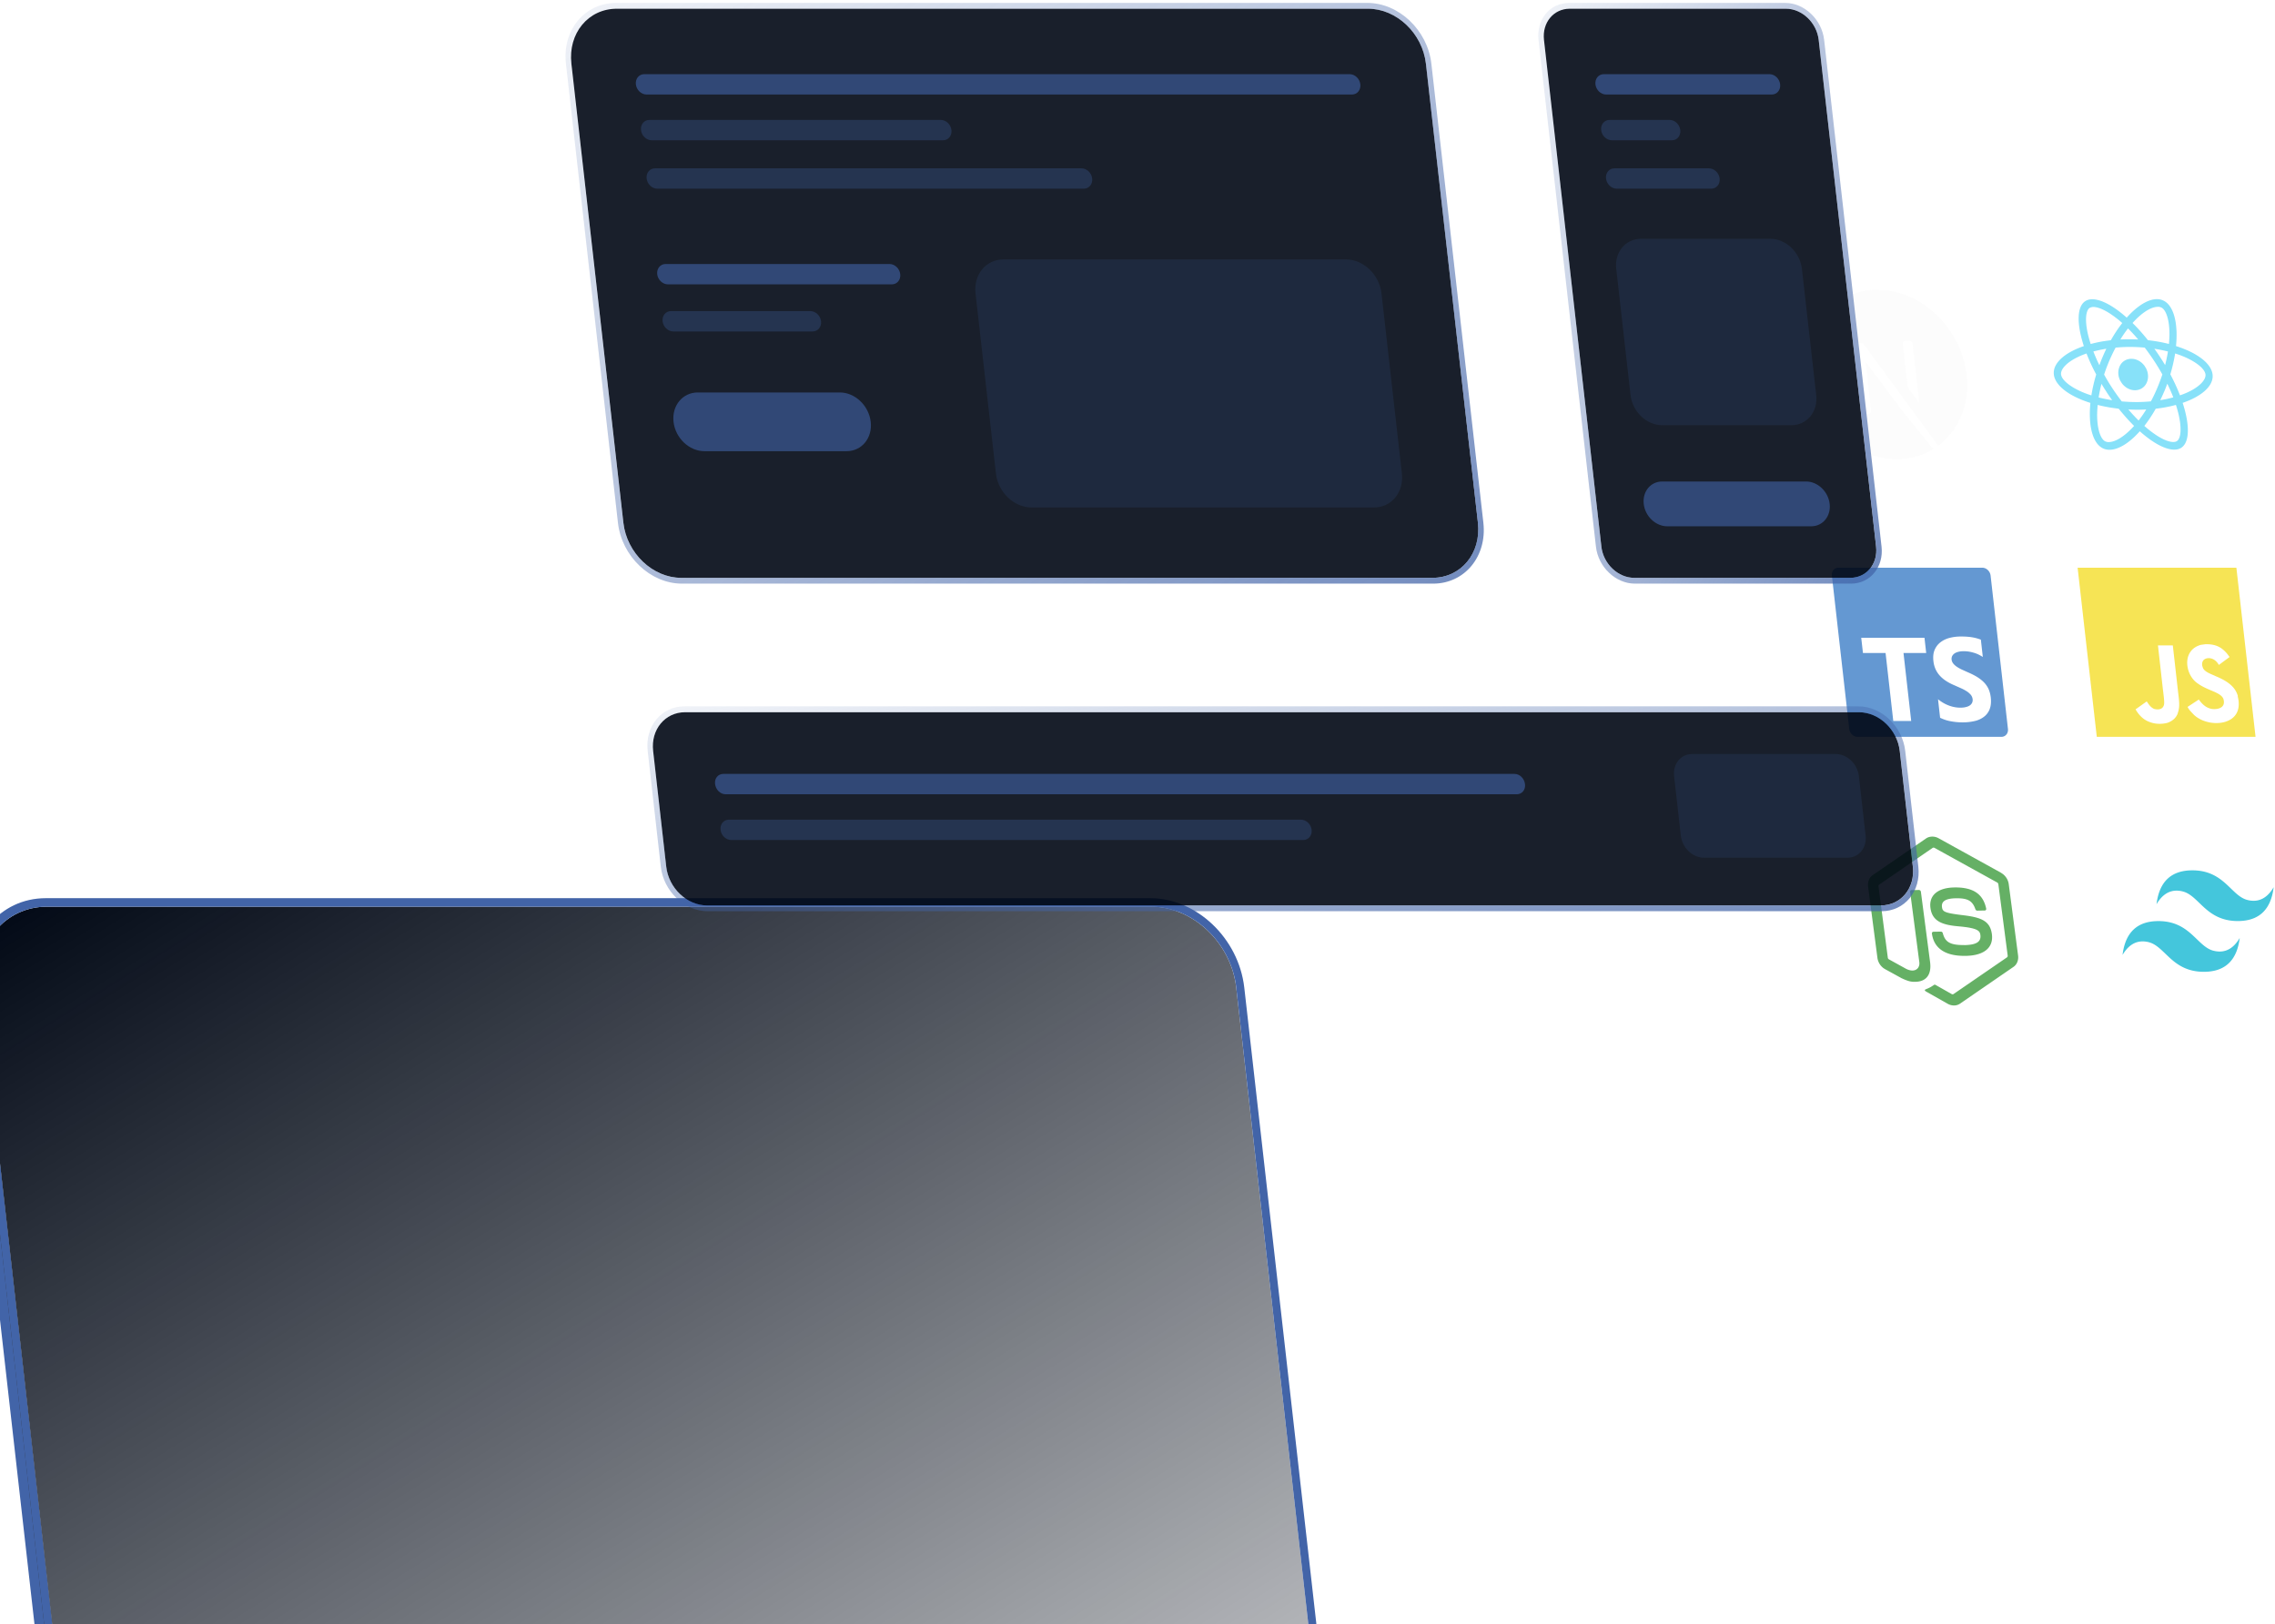<svg xmlns="http://www.w3.org/2000/svg" width="514" height="367" fill="none">
    <style>
        <![CDATA[.B{fill:#4264a8}.C{fill:#000714}.D{fill-opacity:.8}.E{fill:#fff}.F{opacity:.75}.G{fill-opacity:.6}.H{fill-opacity:.3}.I{fill-opacity:.9}.J{fill-opacity:.75}.K{fill-opacity:.15}]]></style>
    <g filter="url(#H)">
        <mask id="A" maskUnits="userSpaceOnUse" x="391" y="226" width="10" height="18">
            <path d="M393.545 242.67l-2.04 1.29c4.92-3.12 7.81-9.12 7.03-16l2.04-1.29c.78 6.88-2.11 12.88-7.03 16z"
                  class="E"/>
        </mask>
        <g mask="url(#A)" class="B">
            <path d="M398.535 227.97l2.04-1.29.1 1.25-2.04 1.29-.1-1.25z"/>
            <path d="M398.635 229.21l2.04-1.29a19.31 19.31 0 0 1-.04 2.53l-2.04 1.29a19.31 19.31 0 0 0 .04-2.53z"/>
            <path d="M398.595 231.739l2.04-1.29c-.07.88-.21 1.73-.4 2.56l-2.04 1.29c.19-.83.33-1.68.4-2.56z"/>
            <path d="M398.195 234.31l2.04-1.29c-.23 1-.55 1.95-.94 2.86l-2.04 1.29c.39-.91.71-1.86.94-2.86z"/>
            <path d="M397.255 237.159l2.04-1.29c-1.24 2.84-3.22 5.2-5.75 6.8l-2.04 1.29c2.52-1.6 4.51-3.95 5.75-6.8z"/>
        </g>
        <mask id="B" maskUnits="userSpaceOnUse" x="383" y="242" width="11" height="5">
            <path d="M385.495 244.95c3.01 0 5.75-.83 8.05-2.28l-2.04 1.29c-2.3 1.46-5.03 2.28-8.05 2.28l2.04-1.29z"
                  class="E"/>
        </mask>
        <g mask="url(#B)" class="C D">
            <path d="M383.455 246.25l2.04-1.29c.63 0 1.24-.04 1.85-.11l-2.04 1.29a15.99 15.99 0 0 1-1.85.11z"/>
            <path d="M385.305 246.14l2.04-1.29c.99-.11 1.94-.32 2.85-.61l-2.04 1.29c-.91.29-1.86.5-2.85.61z"/>
            <path d="M388.145 245.53l2.04-1.29c1.2-.38 2.32-.91 3.36-1.57l-2.04 1.29c-1.03.66-2.16 1.18-3.36 1.57z"/>
        </g>
        <mask id="C" maskUnits="userSpaceOnUse" x="383" y="244" width="12" height="5">
            <path d="M394.605 244.361l-2.04 1.29c-2.54 1.61-5.56 2.53-8.89 2.53l2.04-1.29c3.33 0 6.35-.92 8.89-2.53z"
                  class="E"/>
        </mask>
        <g mask="url(#C)" class="B">
            <path d="M383.675 248.181l2.04-1.29a17.19 17.19 0 0 0 2.04-.12l-2.04 1.29c-.66.08-1.34.12-2.04.12z"/>
            <path d="M385.705 248.062l2.04-1.29c1.09-.13 2.14-.35 3.14-.68l-2.04 1.29a16.84 16.84 0 0 1-3.14.68z"/>
            <path d="M388.845 247.391l2.04-1.29c1.32-.42 2.57-1.01 3.71-1.73l-2.04 1.29a15.71 15.71 0 0 1-3.71 1.73z"/>
        </g>
        <mask id="D" maskUnits="userSpaceOnUse" x="97" y="58" width="10" height="18">
            <path d="M104.485 59.481l2.04-1.29c-4.92 3.12-7.81 9.12-7.03 16l-2.04 1.29c-.78-6.88 2.11-12.88 7.03-16z"
                  class="E"/>
        </mask>
        <g mask="url(#D)" class="C D">
            <path d="M104.485 59.481l2.04-1.29c-2.52 1.6-4.51 3.95-5.75 6.8l-2.04 1.29c1.23-2.84 3.22-5.2 5.75-6.8z"/>
            <path d="M98.745 66.282l2.04-1.29a16.79 16.79 0 0 0-.94 2.86l-2.04 1.29c.23-1 .55-1.95.94-2.86z"/>
            <path d="M97.795 69.132l2.04-1.29c-.19.83-.33 1.68-.4 2.56l-2.04 1.29c.07-.88.21-1.73.4-2.56z"/>
            <path d="M97.395 71.702l2.04-1.29a19.31 19.31 0 0 0-.04 2.53l-2.04 1.29a19.31 19.31 0 0 1 .04-2.53z"/>
            <path d="M97.355 74.231l2.04-1.29.1 1.25-2.04 1.29-.1-1.25z"/>
        </g>
        <mask id="E" maskUnits="userSpaceOnUse" x="95" y="56" width="11" height="20">
            <path d="M103.435 57.79l2.04-1.29c-5.44 3.45-8.65 10.09-7.79 17.69l-2.04 1.29c-.86-7.6 2.35-14.24 7.79-17.69z"
                  class="E"/>
        </mask>
        <g mask="url(#E)" class="B">
            <path d="M103.435 57.79l2.04-1.29c-2.79 1.77-5 4.38-6.36 7.53l-2.04 1.29c1.37-3.15 3.57-5.76 6.36-7.53z"/>
            <path d="M97.065 65.319l2.04-1.29a17.46 17.46 0 0 0-1.04 3.16l-2.04 1.29c.26-1.1.61-2.16 1.04-3.16z"/>
            <path d="M96.025 68.48l2.04-1.29c-.21.91-.36 1.86-.45 2.83l-2.04 1.29a18.56 18.56 0 0 1 .45-2.83z"/>
            <path d="M95.575 71.31l2.04-1.29c-.08.91-.09 1.84-.05 2.79l-2.03 1.29a19.88 19.88 0 0 1 .05-2.79"/>
            <path d="M95.535 74.101l2.04-1.29.11 1.38-2.04 1.29-.11-1.38z"/>
        </g>
        <path d="M133.945 246.251l2.04-1.3h249.51l-2.04 1.3h-249.51z" class="C D"/>
        <path d="M134.165 248.181l2.04-1.3h249.51l-2.04 1.3h-249.51z" class="B"/>
        <path d="M97.455 75.482l2.04-1.3 17.27 152.49-2.04 1.3-17.27-152.49z" class="C D"/>
        <path d="M95.645 75.482l2.04-1.3 17.27 152.49-2.04 1.3-17.27-152.49z" class="B"/>
        <path d="M385.495 244.95h-249.51c-9.47 0-18.08-8.19-19.22-18.28L99.495 74.18c-1.14-10.09 5.61-18.28 15.08-18.28h249.51c9.47 0 18.08 8.19 19.22 18.28l17.27 152.49c1.14 10.09-5.61 18.28-15.08 18.28z"
              fill="url(#I)"/>
        <mask id="F" maskUnits="userSpaceOnUse" x="114" y="226" width="22" height="21">
            <path d="M114.725 227.972l2.04-1.29c1.14 10.09 9.75 18.28 19.22 18.28l-2.04 1.29c-9.47 0-18.08-8.19-19.22-18.28z"
                  class="E"/>
        </mask>
        <g mask="url(#F)" class="C D">
            <path d="M114.725 227.972l2.04-1.29.21 1.42-2.04 1.29-.21-1.42z"/>
            <path d="M114.935 229.382l2.04-1.29a20.89 20.89 0 0 0 .78 2.97l-2.04 1.29a19.95 19.95 0 0 1-.78-2.97z"/>
            <path d="M115.715 232.362l2.04-1.29c.53 1.53 1.23 2.99 2.08 4.35l-2.04 1.29c-.85-1.35-1.55-2.81-2.08-4.35z"/>
            <path d="M117.795 236.702l2.04-1.29c1.1 1.75 2.44 3.34 3.95 4.68l-2.04 1.29a21.42 21.42 0 0 1-3.95-4.68z"/>
            <path d="M121.745 241.382l2.04-1.29c1.2 1.07 2.51 1.98 3.91 2.73l-2.04 1.29c-1.39-.74-2.71-1.66-3.91-2.73z"/>
            <path d="M125.655 244.112l2.04-1.29a18.34 18.34 0 0 0 2.73 1.19l-2.04 1.29a18.34 18.34 0 0 1-2.73-1.19z"/>
            <path d="M128.385 245.302l2.04-1.29c.8.27 1.62.49 2.45.65l-2.04 1.29c-.83-.16-1.65-.38-2.45-.65z"/>
            <path d="M130.835 245.952l2.04-1.29a16.46 16.46 0 0 0 2.42.28l-2.04 1.29c-.82-.03-1.62-.13-2.42-.28z"/>
            <path d="M133.255 246.231l2.04-1.29.69.01-2.04 1.29c-.23 0-.46 0-.69-.01z"/>
        </g>
        <path d="M385.715 246.881h-249.51c-10.46 0-19.99-9.07-21.25-20.21l-17.27-152.49c-1.26-11.14 6.22-20.21 16.68-20.21h249.51c10.46 0 19.99 9.07 21.25 20.21l17.27 152.49c1.26 11.14-6.22 20.21-16.68 20.21zm-2.4-172.7c-1.14-10.09-9.75-18.28-19.22-18.28h-249.52c-9.47 0-16.23 8.19-15.08 18.28l17.27 152.49c1.14 10.09 9.75 18.28 19.22 18.28h249.51c9.47 0 16.23-8.19 15.08-18.28l-17.27-152.49"
              class="B"/>
        <mask id="G" maskUnits="userSpaceOnUse" x="112" y="226" width="25" height="23">
            <path d="M112.915 227.972l2.04-1.29c1.26 11.14 10.8 20.21 21.25 20.21l-2.04 1.29c-10.46 0-19.99-9.07-21.25-20.21z"
                  class="E"/>
        </mask>
        <g mask="url(#G)" class="B">
            <path d="M112.915 227.972l2.04-1.29.23 1.56-2.04 1.29-.23-1.56z"/>
            <path d="M113.145 229.532l2.04-1.29c.21 1.12.5 2.22.86 3.28l-2.04 1.29c-.37-1.06-.66-2.16-.86-3.28z"/>
            <path d="M114.005 232.811l2.04-1.29a23.05 23.05 0 0 0 2.3 4.8l-2.04 1.29c-.94-1.5-1.71-3.11-2.3-4.8z"/>
            <path d="M116.305 237.612l2.04-1.29c1.21 1.94 2.7 3.7 4.38 5.19l-2.04 1.29c-1.68-1.49-3.17-3.24-4.38-5.19z"/>
            <path d="M120.685 242.802l2.04-1.29c1.33 1.18 2.78 2.2 4.33 3.02l-2.04 1.29a22.44 22.44 0 0 1-4.33-3.02z"/>
            <path d="M125.015 245.821l2.04-1.29c.97.52 1.98.96 3.02 1.32l-2.04 1.29c-1.04-.36-2.05-.8-3.02-1.32z"/>
            <path d="M128.035 247.142l2.04-1.29a20.64 20.64 0 0 0 2.7.72l-2.04 1.29c-.92-.17-1.82-.41-2.7-.72z"/>
            <path d="M130.735 247.853l2.04-1.291a18.21 18.21 0 0 0 2.67.311l-2.04 1.29c-.9-.04-1.79-.14-2.67-.31z"/>
            <path d="M133.405 248.161l2.04-1.29.76.02-2.04 1.29c-.25 0-.51 0-.76-.02z"/>
        </g>
    </g>
    <g fill="#5fd6f6">
        <path d="M491.635 78.21c4.73 1.49 7.97 3.89 8.26 6.42s-2.4 4.92-6.76 6.41c1.62 4.94 1.61 8.88-.3 10.14-.45.3-.99.43-1.61.43-2.01 0-4.81-1.5-7.77-4.15-2.36 2.65-4.82 4.18-6.84 4.18-.61 0-1.18-.14-1.69-.43-2.21-1.26-3.12-5.21-2.63-10.16-4.74-1.49-7.98-3.89-8.26-6.42s2.4-4.92 6.78-6.42c-1.62-4.94-1.61-8.88.3-10.14.45-.3.99-.44 1.61-.44 2.01 0 4.81 1.51 7.77 4.15 2.36-2.65 4.82-4.18 6.83-4.18a3.37 3.37 0 0 1 1.68.44c2.2 1.26 3.12 5.21 2.63 10.16v.01zm-16.25 6.44c.58 1.04 1.21 2.09 1.88 3.1a49.9 49.9 0 0 0 2.11 2.96 40.07 40.07 0 0 0 3.3.15c1.11 0 2.21-.06 3.29-.16.5-.93.97-1.93 1.42-2.98.43-1.02.82-2.06 1.17-3.1a50.19 50.19 0 0 0-1.88-3.1 54.91 54.91 0 0 0-2.1-2.96 36.27 36.27 0 0 0-3.3-.16c-1.1 0-2.2.05-3.29.16-.5.93-.97 1.92-1.43 2.97-.43 1.03-.83 2.07-1.16 3.11m-2.88 4.71a36.13 36.13 0 0 1 1.09-4.72c-.87-1.63-1.6-3.22-2.19-4.75-.68.24-1.34.5-1.93.79-2.45 1.16-3.96 2.72-3.82 3.95s1.99 2.76 4.71 3.94a19.84 19.84 0 0 0 2.14.79zm21.95-.79c2.46-1.17 3.96-2.72 3.83-3.94-.14-1.23-1.99-2.77-4.71-3.95a20.85 20.85 0 0 0-2.15-.79c-.24 1.51-.6 3.09-1.08 4.71.86 1.63 1.59 3.23 2.18 4.75.68-.23 1.34-.5 1.93-.78zm-6.93-19.22c-1.53 0-3.61 1.29-5.72 3.65 1.16 1.14 2.33 2.45 3.48 3.89 1.66.18 3.26.47 4.74.85.07-.79.12-1.56.12-2.3 0-2.98-.7-5.29-1.76-5.9a1.75 1.75 0 0 0-.85-.2m-11.11 30.57c1.53 0 3.61-1.3 5.73-3.65-1.16-1.15-2.33-2.46-3.48-3.89-1.67-.19-3.27-.48-4.75-.85-.07.79-.12 1.56-.12 2.3 0 2.97.7 5.29 1.76 5.89.23.13.52.2.85.21m15.42-.24c.92-.62 1.08-2.93.4-5.9-.16-.72-.38-1.48-.63-2.27-1.39.38-2.92.68-4.56.86-.81 1.44-1.68 2.74-2.58 3.89 2.66 2.35 5.04 3.63 6.55 3.63.33 0 .61-.06.82-.21zm-19.72-30.09c-.92.62-1.08 2.93-.4 5.9a28.83 28.83 0 0 0 .63 2.26c1.39-.38 2.93-.67 4.56-.85.81-1.44 1.68-2.75 2.58-3.89-2.65-2.34-5.04-3.63-6.55-3.63-.24 0-.55.07-.82.21zm16.79 19.01c-.26.63-.55 1.24-.84 1.84a26.03 26.03 0 0 0 2.95-.63c-.39-1.01-.85-2.05-1.36-3.09a40.55 40.55 0 0 1-.74 1.88m-15.96-9.16a35.71 35.71 0 0 0 1.36 3.1c.22-.63.47-1.25.73-1.87a34.65 34.65 0 0 1 .84-1.85 30.43 30.43 0 0 0-2.94.62m15.05 1.21a43.74 43.74 0 0 1 1.17 1.87c.26-1.03.48-2.07.64-3.08-.99-.25-2.02-.45-3.07-.62a42.03 42.03 0 0 1 1.26 1.83zm-12.04 7.97a41.37 41.37 0 0 1-1.17-1.87c-.27 1.03-.48 2.08-.64 3.08.98.25 2.01.45 3.06.62a42.03 42.03 0 0 1-1.26-1.83m7.14-11.89c-.77-.91-1.54-1.75-2.31-2.5-.58.75-1.17 1.58-1.72 2.5a44.73 44.73 0 0 1 2.03-.05c.69 0 1.36.02 2.01.05m.08 18.31c.58-.75 1.17-1.58 1.72-2.5-.66.04-1.34.06-2.02.06s-1.36-.03-2.01-.06a38.14 38.14 0 0 0 2.31 2.5z"
              class="F"/>
        <path d="M482.355 88.19c-.89 0-1.78-.37-2.48-1.04s-1.16-1.57-1.26-2.51.15-1.85.69-2.52c.55-.67 1.36-1.04 2.25-1.04s1.78.37 2.48 1.04 1.16 1.57 1.26 2.52-.15 1.84-.69 2.51c-.55.67-1.36 1.04-2.25 1.04z"
              class="F"/>
    </g>
    <g fill="#329632" class="F">
        <path d="M443.775 213.579c2.76-.05 3.86-.74 3.66-2.3-.12-.9-.54-1.56-4.91-1.94-3.65-.31-5.98-1.12-6.37-4.18-.37-2.83 1.65-4.54 5.39-4.61 4.21-.07 6.5 1.44 7.2 4.77a.37.37 0 0 1-.06.31c-.06.08-.15.13-.26.13l-1.7.03c-.18 0-.35-.13-.41-.31-.67-1.93-1.74-2.53-4.44-2.48-3.02.05-3.22 1.18-3.11 2.02.13 1.01.59 1.3 4.74 1.8 4.11.5 6.13 1.27 6.53 4.29s-1.75 4.84-5.92 4.9c-5.75.1-7.32-2.68-7.63-5.04-.03-.22.12-.4.33-.41l1.7-.03c.19 0 .37.14.42.33.5 1.84 1.39 2.76 4.87 2.7l-.03.02zm8.36-16.31c.92.51 1.57 1.48 1.71 2.53l2.11 16.13c.14 1.05-.26 2.04-1.04 2.57l-12.08 8.31c-.38.26-.85.41-1.34.41s-.97-.12-1.42-.37l-4.75-2.69c-.71-.38-.4-.51-.2-.61.83-.34 1-.42 1.86-.99.04-.03.08-.04.13-.04a.36.36 0 0 1 .2.06l3.65 2.07c.07.03.14.05.21.05s.14-.02.19-.06l12.09-8.3c.11-.08.17-.23.15-.39l-2.11-16.13c-.02-.16-.12-.3-.25-.38l-14.19-7.84c-.07-.03-.14-.05-.21-.05a.36.36 0 0 0-.2.06l-12.07 8.3a.4.4 0 0 0-.16.39l2.11 16.13c.02.16.12.3.26.37l3.89 2.15c.55.27 1.03.38 1.44.37 1.12-.02 1.64-.93 1.53-1.84l-2.08-15.92c-.03-.23.12-.41.33-.41l1.66-.03a.47.47 0 0 1 .44.4l2.08 15.92c.36 2.78-.85 4.39-3.32 4.43-.76.01-1.35.02-3.14-.82l-3.73-2.05c-.92-.51-1.57-1.48-1.71-2.53l-2.11-16.13c-.14-1.05.26-2.04 1.04-2.57l12.08-8.31c.38-.26.85-.39 1.34-.4a2.91 2.91 0 0 1 1.43.35l14.2 7.85-.02.01z"/>
    </g>
    <path d="M469.405 128.291h35.87l4.33 38.22h-35.87l-4.33-38.22zm36.33 31.63c.03-.14.23-1.12-.18-2.63l.08.1c-.46-1.74-1.69-3.21-5-4.57-1.16-.55-2.43-.93-2.89-1.82-.2-.52-.25-.81-.2-1.12.09-.79.76-1.15 1.48-1.15.22 0 .45.03.67.1.6.19 1.19.67 1.62 1.43l2.42-1.79c-.48-.67-.71-.96-1.01-1.24-1.03-1.07-2.28-1.65-4.18-1.65h-.25l-1.04.14c-.98.26-1.87.83-2.37 1.6-1.47 2.06-.58 5.64 1.65 7.12 2.22 1.63 5.25 1.98 5.81 3.51.5 1.63-.65 2.29-2.05 2.29a4.68 4.68 0 0 1-.64-.04c-1.25-.29-1.99-.93-2.87-2.12l-2.54 1.67c.4.76.79 1.1 1.41 1.76 1.28 1.23 3.24 1.89 5.1 1.89 2.39 0 4.61-1.09 4.99-3.49m-13.71 1.2c.59-1.48.22-3.29 0-5.33l-1.11-9.84v-.09h-3.37l1.04 9.25c.22 1.96.52 3.76.28 4.31-.23.7-.84.9-1.4.9-.32 0-.63-.06-.84-.13-.63-.31-.98-.74-1.39-1.36l-.23-.31-2.52 1.79c.57 1 1.33 1.87 2.25 2.42.93.55 2.04.85 3.2.85.55 0 1.11-.07 1.67-.2 1.13-.36 2.05-1.1 2.45-2.25"
          fill="#f2db1d" class="F"/>
    <path d="M443.825 81.849c.27 1.05.32 1.37.48 2.78s.18 1.74.15 2.79c-.08 3.61-1.16 6.99-3.11 9.76-.92 1.31-2.12 2.56-3.3 3.45l-.13.1-3.37-4.58-8.37-11.42-5.11-6.95c-.21-.22-.34-.24-1.05-.24-.61 0-.67 0-.8.08a.84.84 0 0 0-.23.23l-.09.14.83 7.49.84 7.49.09.17c.07.11.16.21.27.28l.17.1h.6c.53 0 .63 0 .73-.07.14-.08.2-.16.27-.34.05-.13.03-.35-.58-5.73l-.59-5.59 4.26 5.67 4.24 5.67 3.33 4.12 3.39 4.17c.05.04 0 .09-.3.25-1.88 1.1-3.85 1.73-6.23 2.02-.27.03-.99.05-1.71.05s-1.45-.02-1.73-.05c-1.41-.17-2.67-.43-3.88-.83-6.75-2.23-12.23-8.27-14.02-15.44-.27-1.05-.32-1.36-.48-2.79s-.18-1.73-.15-2.78c.07-3.01.82-5.84 2.22-8.35 2.52-4.5 6.96-7.43 11.99-7.92l.54-.05h.53c.79 0 2.16.03 2.42.05 1.38.17 2.64.44 3.82.83 6.75 2.23 12.23 8.27 14.02 15.44h.04zm-10.94 2.54l-.8-6.86a.9.9 0 0 0-.4-.44c-.13-.06-.22-.07-.73-.07-.55 0-.6 0-.74.09-.15.1-.26.26-.29.47-.01.09.17 1.86.53 5.02l.55 4.89 1.32 1.81 1.31 1.82-.75-6.71"
          fill="#fafafa" class="F"/>
    <path d="M447.865 128.291c.93 0 1.77.8 1.88 1.79l3.92 34.64c.11.99-.55 1.79-1.48 1.79h-32.5c-.93 0-1.77-.8-1.88-1.79l-3.92-34.64c-.11-.99.55-1.79 1.48-1.79h32.5zm-12.67 19.28l-.39-3.45h-14.29l.39 3.45h5.11l1.74 15.36h4.05l-1.74-15.36h5.13zm14.33 12.69c.29-.7.37-1.59.26-2.63-.09-.77-.27-1.43-.54-2a5.49 5.49 0 0 0-1.09-1.52c-.45-.44-.98-.84-1.57-1.2a17.11 17.11 0 0 0-2.01-1l-1.46-.66c-.43-.22-.8-.43-1.11-.65-.31-.23-.56-.46-.74-.71-.18-.24-.3-.53-.33-.84-.03-.27.01-.55.12-.77a1.64 1.64 0 0 1 .52-.6c.26-.18.57-.31.89-.38.36-.1.76-.14 1.21-.14.72 0 1.45.11 2.17.32.38.1.75.24 1.12.41.35.17.69.36 1.02.57l-.44-3.91a10.31 10.31 0 0 0-2.01-.54c-.72-.12-1.54-.17-2.45-.17h-.1a9.9 9.9 0 0 0-2.5.31c-.76.19-1.47.53-2.09 1.01-.58.45-1.01 1.03-1.31 1.73-.29.7-.37 1.54-.26 2.52.14 1.24.6 2.31 1.37 3.19.77.89 1.88 1.63 3.32 2.24l1.58.7c.45.2.87.43 1.29.7.33.21.63.48.9.79.19.25.33.55.38.85a1.57 1.57 0 0 1-.08.89 1.56 1.56 0 0 1-.49.61c-.23.17-.53.3-.89.39-.36.1-.79.15-1.29.15-1.78 0-3.57-.69-5.05-1.91l.47 4.19c.75.37 1.55.64 2.35.78a14 14 0 0 0 2.65.26h.13a11.67 11.67 0 0 0 2.64-.29 5.39 5.39 0 0 0 2.11-.95c.59-.43 1.03-1.03 1.32-1.73"
          fill="#3076c2" class="F"/>
    <g fill="#06b3d0">
        <path d="M509.165 203.56c1.82 0 3.33-1.02 4.53-3.06-.61 5.09-3.32 7.64-8.1 7.64-4.45 0-6.73-2.2-8.7-4.1-1.21-1.17-2.31-2.22-3.71-2.58a5.5 5.5 0 0 0-1.42-.19c-1.82 0-3.33 1.02-4.53 3.06.61-5.1 3.32-7.65 8.1-7.65 4.45 0 6.73 2.2 8.7 4.1 1.21 1.17 2.3 2.23 3.71 2.59a5.5 5.5 0 0 0 1.42.19zm-7.67 11.47c1.82 0 3.33-1.02 4.53-3.06-.62 5.09-3.32 7.64-8.1 7.64-4.45 0-6.73-2.2-8.7-4.1-1.22-1.16-2.31-2.22-3.71-2.58a5.5 5.5 0 0 0-1.42-.19c-1.82 0-3.33 1.02-4.54 3.06.62-5.1 3.32-7.65 8.11-7.65 4.45 0 6.73 2.21 8.69 4.1 1.22 1.17 2.31 2.23 3.72 2.59a5.5 5.5 0 0 0 1.42.19z"
              class="F"/>
    </g>
    <path d="M323.655 130.581h-169.74c-6.44 0-12.29-5.56-13.07-12.43l-11.75-103.75c-.78-6.87 3.81-12.43 10.26-12.43h169.74c6.44 0 12.29 5.56 13.07 12.43l11.75 103.75c.78 6.87-3.81 12.43-10.26 12.43z"
          class="C I"/>
    <path d="M323.805 131.89h-169.74c-7.11 0-13.59-6.16-14.45-13.74L127.865 14.4c-.86-7.58 4.22-13.74 11.34-13.74h169.74c7.11 0 13.59 6.16 14.45 13.74l11.75 103.75c.86 7.58-4.23 13.74-11.34 13.74zm-1.64-117.49c-.78-6.87-6.63-12.43-13.07-12.43h-169.75c-6.44 0-11.03 5.56-10.26 12.43l11.75 103.75c.78 6.87 6.63 12.43 13.07 12.43h169.74c6.44 0 11.03-5.56 10.26-12.43L322.155 14.4"
          fill="url(#J)" class="J"/>
    <g class="B">
        <path d="M305.445 21.36h-159.36c-1.2 0-2.28-1.03-2.42-2.3s.7-2.3 1.9-2.3h159.36c1.2 0 2.28 1.03 2.42 2.3s-.7 2.3-1.9 2.3z"
              class="G"/>
        <path d="M213.065 31.7h-65.83c-1.19 0-2.27-1.03-2.41-2.3s.7-2.3 1.89-2.3h65.83c1.2 0 2.28 1.03 2.42 2.3s-.7 2.3-1.9 2.3z"
              class="H"/>
        <path d="M201.495 64.26h-50.59c-1.19 0-2.28-1.03-2.42-2.3s.71-2.3 1.9-2.3h50.59c1.19 0 2.28 1.03 2.42 2.3s-.71 2.3-1.9 2.3z"
              class="G"/>
        <path d="M183.605 74.901h-31.49c-1.19 0-2.27-1.03-2.41-2.3s.7-2.3 1.89-2.3h31.49c1.19 0 2.28 1.03 2.42 2.3s-.71 2.3-1.9 2.3z"
              class="H"/>
        <path d="M191.245 101.959h-32.09c-3.44 0-6.57-2.969-6.98-6.63s2.04-6.64 5.48-6.64h32.09c3.44 0 6.56 2.97 6.98 6.64s-2.03 6.63-5.47 6.63h-.01z"
              class="G"/>
        <path d="M244.875 42.641h-96.37c-1.19 0-2.27-1.03-2.41-2.3s.7-2.3 1.89-2.3h96.36c1.19 0 2.28 1.03 2.42 2.3s-.71 2.3-1.9 2.3h.01z"
              class="H"/>
        <path d="M310.405 114.681h-77.33c-3.97 0-7.58-3.43-8.06-7.67l-4.61-40.72c-.48-4.23 2.35-7.67 6.33-7.67h77.33c3.97 0 7.58 3.43 8.06 7.67l4.61 40.72c.48 4.23-2.35 7.67-6.33 7.67z"
              class="K"/>
    </g>
    <path d="M424.955 204.611h-265.22c-4.54 0-8.66-3.92-9.21-8.75l-2.96-26.16c-.55-4.83 2.69-8.75 7.22-8.75h265.22c4.54 0 8.66 3.92 9.21 8.75l2.96 26.16c.55 4.83-2.69 8.75-7.22 8.75z"
          class="C I"/>
    <path d="M425.105 205.921h-265.22c-5.21 0-9.96-4.51-10.59-10.07l-2.96-26.16c-.63-5.56 3.09-10.07 8.31-10.07h265.22c5.21 0 9.96 4.51 10.59 10.07l2.96 26.16c.63 5.56-3.09 10.07-8.31 10.07zm4.11-36.22c-.55-4.83-4.67-8.75-9.21-8.75h-265.21c-4.54 0-7.77 3.92-7.22 8.75l2.96 26.16c.55 4.83 4.67 8.75 9.21 8.75h265.22c4.54 0 7.77-3.92 7.22-8.75l-2.96-26.16"
          fill="url(#K)" class="J"/>
    <path d="M418.055 130.581h-48.84c-3.65 0-6.97-3.16-7.41-7.05l-12.97-114.51c-.44-3.89 2.16-7.05 5.82-7.05h48.84c3.65 0 6.97 3.16 7.41 7.05l12.97 114.51c.44 3.89-2.16 7.05-5.82 7.05z"
          class="C I"/>
    <path d="M418.205 131.89h-48.84c-4.33 0-8.27-3.75-8.79-8.36L347.605 9.02c-.52-4.61 2.57-8.36 6.9-8.36h48.84c4.33 0 8.27 3.75 8.79 8.36l12.97 114.51c.52 4.62-2.57 8.36-6.9 8.36zm-7.3-122.87c-.44-3.89-3.76-7.05-7.41-7.05h-48.84c-3.65 0-6.26 3.16-5.82 7.05l12.97 114.51c.44 3.89 3.76 7.05 7.41 7.05h48.84c3.65 0 6.26-3.16 5.82-7.05L410.905 9.02z"
          fill="url(#L)" class="J"/>
    <g class="B">
        <path d="M404.725 96.091h-29.18c-3.52 0-6.72-3.04-7.15-6.8l-3.23-28.53c-.43-3.76 2.09-6.8 5.61-6.8h29.18c3.52 0 6.73 3.04 7.16 6.8l3.23 28.53c.43 3.76-2.09 6.8-5.62 6.8z"
              class="K"/>
        <path d="M400.305 21.36h-37.43c-1.19 0-2.27-1.03-2.41-2.3s.7-2.3 1.89-2.3h37.43c1.19 0 2.27 1.03 2.41 2.3s-.7 2.3-1.89 2.3z"
              class="G"/>
        <path d="M377.745 31.7h-13.57c-1.19 0-2.28-1.03-2.42-2.3s.71-2.3 1.9-2.3h13.57c1.19 0 2.27 1.03 2.41 2.3s-.7 2.3-1.89 2.3zm8.88 10.941h-21.35c-1.2 0-2.28-1.03-2.42-2.3s.7-2.3 1.9-2.3h21.35c1.19 0 2.28 1.03 2.42 2.3s-.71 2.3-1.9 2.3z"
              class="H"/>
        <path d="M409.205 118.931h-32.52c-2.62 0-5-2.27-5.31-5.06s1.55-5.06 4.17-5.06h32.52c2.62 0 5 2.27 5.32 5.06s-1.56 5.06-4.17 5.06h-.01zm-66.51 60.56h-178.76c-1.17 0-2.23-1.01-2.38-2.36-.14-1.24.69-2.24 1.86-2.24h178.76c1.17 0 2.23 1 2.38 2.35.14 1.24-.69 2.25-1.86 2.25z"
              class="G"/>
        <path d="M294.445 189.83h-129.24c-1.19 0-2.27-1.03-2.41-2.3s.7-2.3 1.89-2.3h129.24c1.2 0 2.28 1.03 2.42 2.3s-.7 2.3-1.9 2.3z"
              class="H"/>
        <path d="M417.385 193.831h-32.38c-2.59 0-4.93-2.23-5.25-4.99l-1.52-13.46c-.31-2.76 1.53-4.99 4.12-4.99h32.38c2.59 0 4.93 2.23 5.25 4.99l1.52 13.46c.31 2.76-1.53 4.99-4.12 4.99z"
              class="K"/>
    </g>
    <defs>
        <filter id="H" x=".508" y="45.971" width="412.025" height="320.211" filterUnits="userSpaceOnUse"
                color-interpolation-filters="sRGB">
            <feFlood flood-opacity="0" result="A"/>
            <feColorMatrix in="SourceAlpha" values="0 0 0 0 0 0 0 0 0 0 0 0 0 0 0 0 0 0 127 0"/>
            <feOffset dx="-3" dy="5"/>
            <feGaussianBlur stdDeviation="6.5"/>
            <feColorMatrix values="0 0 0 0 0.259 0 0 0 0 0.392 0 0 0 0 0.659 0 0 0 0.1 0"/>
            <feBlend in2="A" result="C"/>
            <feColorMatrix in="SourceAlpha" values="0 0 0 0 0 0 0 0 0 0 0 0 0 0 0 0 0 0 127 0"/>
            <feOffset dx="-14" dy="20"/>
            <feGaussianBlur stdDeviation="12"/>
            <feColorMatrix values="0 0 0 0 0.259 0 0 0 0 0.392 0 0 0 0 0.659 0 0 0 0.09 0"/>
            <feBlend in2="C" result="D"/>
            <feColorMatrix in="SourceAlpha" values="0 0 0 0 0 0 0 0 0 0 0 0 0 0 0 0 0 0 127 0"/>
            <feOffset dx="-31" dy="45"/>
            <feGaussianBlur stdDeviation="16.5"/>
            <feColorMatrix values="0 0 0 0 0.259 0 0 0 0 0.392 0 0 0 0 0.659 0 0 0 0.05 0"/>
            <feBlend in2="D" result="E"/>
            <feColorMatrix in="SourceAlpha" values="0 0 0 0 0 0 0 0 0 0 0 0 0 0 0 0 0 0 127 0"/>
            <feOffset dx="-56" dy="79"/>
            <feGaussianBlur stdDeviation="19.5"/>
            <feColorMatrix values="0 0 0 0 0.259 0 0 0 0 0.392 0 0 0 0 0.659 0 0 0 0.01 0"/>
            <feBlend in2="E"/>
            <feBlend in="SourceGraphic"/>
        </filter>
        <linearGradient id="I" x1="99.37" y1="55.9" x2="270.33" y2="327.249" gradientUnits="userSpaceOnUse">
            <stop stop-color="#000714"/>
            <stop offset="1" stop-color="#000714" stop-opacity=".25"/>
        </linearGradient>
        <linearGradient id="J" x1="127.77" y1=".66" x2="246.859" y2="188.141" gradientUnits="userSpaceOnUse">
            <stop stop-color="#4264a8" stop-opacity=".1"/>
            <stop offset="1" stop-color="#4264a8"/>
        </linearGradient>
        <linearGradient id="K" x1="146.265" y1="159.621" x2="160.91" y2="250.086" gradientUnits="userSpaceOnUse">
            <stop stop-color="#4264a8" stop-opacity=".1"/>
            <stop offset="1" stop-color="#4264a8"/>
        </linearGradient>
        <linearGradient id="L" x1="347.548" y1=".66" x2="462.606" y2="68.423" gradientUnits="userSpaceOnUse">
            <stop stop-color="#4264a8" stop-opacity=".1"/>
            <stop offset="1" stop-color="#4264a8"/>
        </linearGradient>
    </defs>
</svg>